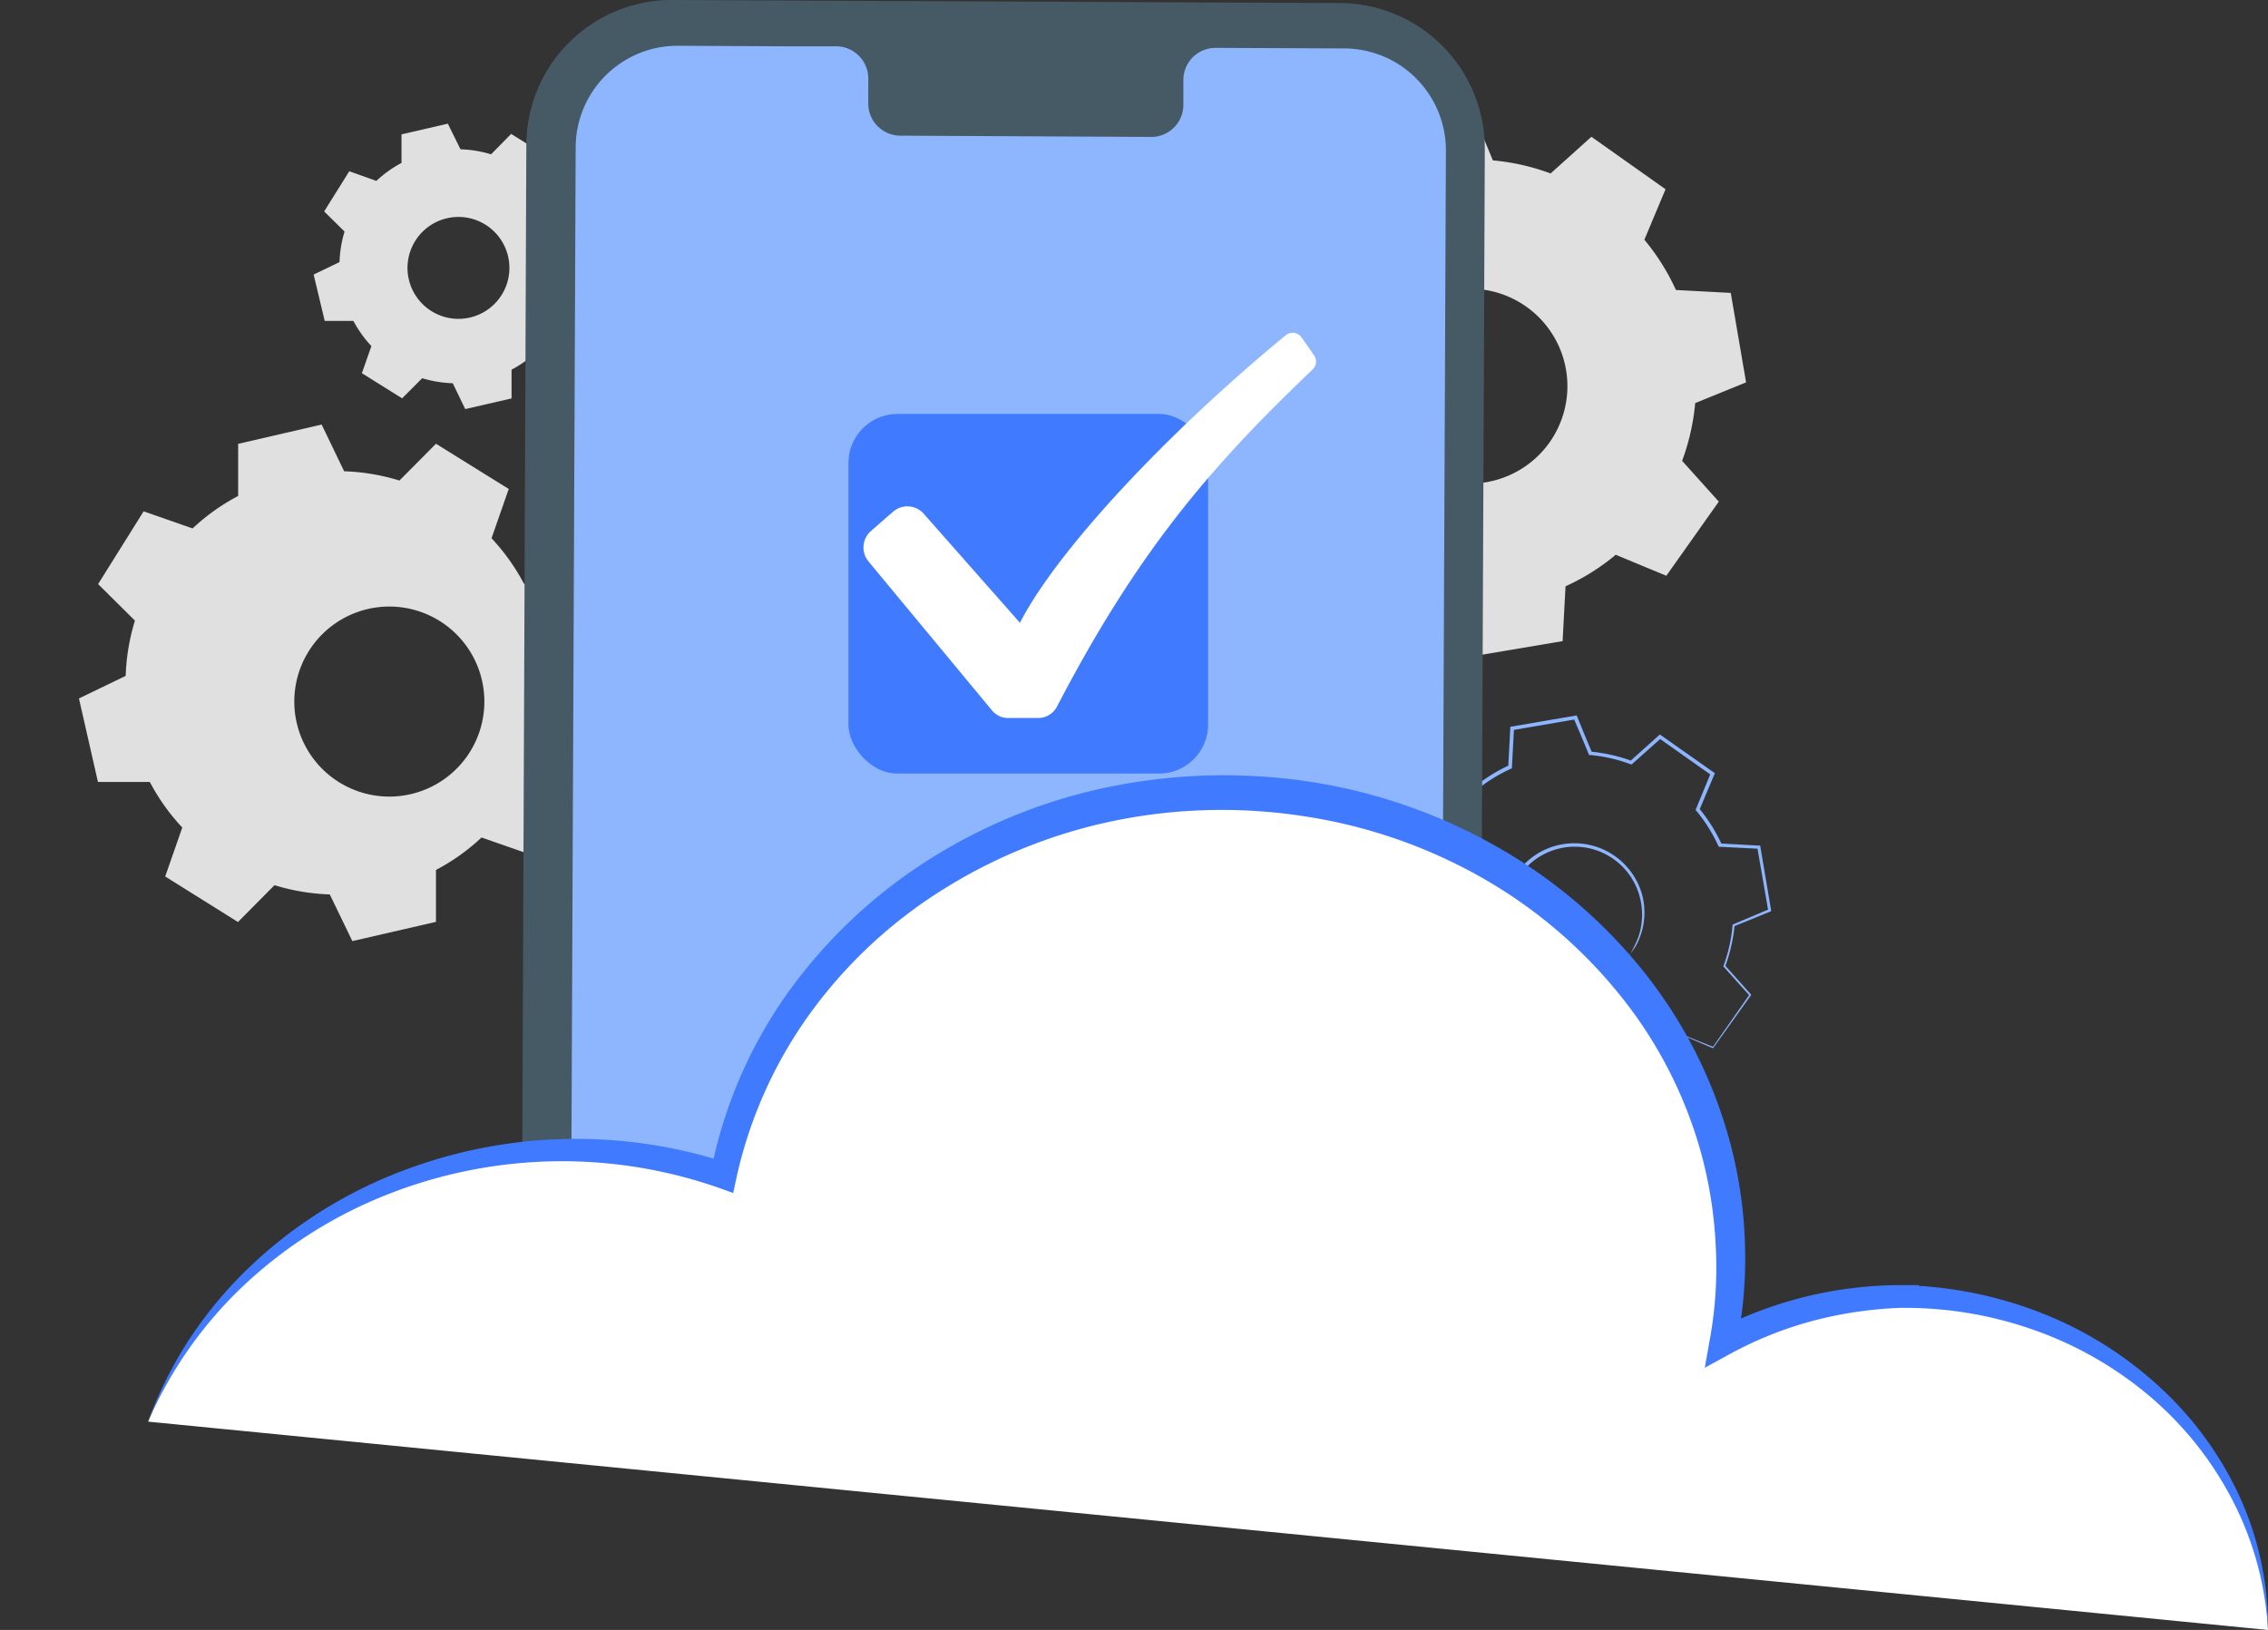 <svg xmlns="http://www.w3.org/2000/svg" viewBox="0 0 451.29 324.38"><rect x="0" y="0" width="451.29" height="324.38" fill="#333333" stroke="none"/><defs><style>.cls-1{fill:none;}.cls-2{fill:#8db6ff;}.cls-3{fill:#e0e0e0;fill-rule:evenodd;}.cls-4{fill:#455a64;}.cls-5{fill:#407bff;}.cls-6{fill:#fff;}</style></defs><title>10</title><g id="Слой_2" data-name="Слой 2"><g id="Слой_1-2" data-name="Слой 1"><path class="cls-1" d="M333.78,205.53a31.15,31.15,0,0,1-7,4.44l-.42,7.74-12.59,2.16-3-7.14a31.54,31.54,0,0,1-8.13-1.84l-5.74,5.16-10.43-7.38,3-7.14a30.83,30.83,0,0,1-4.44-7l-7.72-.41-2.15-12.59,7.13-3a31.15,31.15,0,0,1,1.85-8.13l-5.17-5.74,7.39-10.47,7.13,3a31.15,31.15,0,0,1,7.05-4.44l.41-7.72,12.6-2.15,2.95,7.13a31.15,31.15,0,0,1,8.13,1.85l5.74-5.17,10.44,7.39-3,7.13a31.41,31.41,0,0,1,4.44,7l7.71.41,2.16,12.6-7.14,2.95a31.54,31.54,0,0,1-1.84,8.13l5.16,5.74-7.38,10.43-7.14-2.95Zm-9.31-15.82A13.71,13.71,0,1,0,305.36,193h0a13.7,13.7,0,0,0,19.1-3.25Z"/><path class="cls-2" d="M324.47,189.71a10.27,10.27,0,0,1-2.18,2.6,13.81,13.81,0,0,1-14.86,2.23,14,14,0,1,1,19.19-16.94,13.75,13.75,0,0,1-.42,9.19,10.39,10.39,0,0,1-1.73,2.92,29.59,29.59,0,0,0,1.45-3,13.74,13.74,0,0,0,.16-8.91,13.42,13.42,0,0,0-9.27-8.84A13.35,13.35,0,0,0,300,182.05a12.57,12.57,0,0,0,.66,3.94,12.27,12.27,0,0,0,1.7,3.44A13.61,13.61,0,0,0,307.7,194a13.42,13.42,0,0,0,6.05,1.25,13.67,13.67,0,0,0,8.34-3.12A33.68,33.68,0,0,0,324.47,189.71Z"/><path class="cls-2" d="M333.78,205.53a2.51,2.51,0,0,1,.46.16l1.36.53,5.37,2.15h-.15l7.32-10.47v.25L343,192.42l-.1-.1.05-.13a31,31,0,0,0,1.8-8.07V184l.14-.06,7.13-3-.17.31c-.69-4-1.42-8.18-2.18-12.59l.29.25-7.72-.39H342l-.08-.18a31.25,31.25,0,0,0-4.4-7l-.13-.16.08-.19c.91-2.21,1.92-4.65,2.94-7.14l.12.42-10.44-7.37h.46L324.81,152l-.17.15-.21-.07a30.87,30.87,0,0,0-8-1.82h-.23l-.09-.21c-.92-2.24-1.93-4.67-3-7.14l.43.24-12.6,2.16.32-.37c-.13,2.44-.27,5.07-.41,7.72v.24l-.21.09a31.17,31.17,0,0,0-7,4.38h0l-.4.06H293l-.22-.09-.45-.19-.9-.37-1.79-.74-3.55-1.48.47-.14-7.39,10.44v-.49l5.16,5.75.16.17-.08.22a31.5,31.5,0,0,0-1.83,8v.23l-.21.09-7.14,3,.23-.41q1.09,6.45,2.14,12.6l-.31-.33,7.72.42h.21l.09.2a30.6,30.6,0,0,0,4.38,7l.13.16-.08.19q-1.5,3.66-3,7.12l-.11-.39,10.42,7.41h-.38l5.76-5.15.12-.12.16.06a31,31,0,0,0,8,1.85h.16l.06.14c1.07,2.6,2,4.94,2.93,7.15l-.25-.14,12.6-2.1-.14.16c.18-3.08.33-5.6.46-7.71v-.08h.07a31.81,31.81,0,0,0,5.44-3.1l1.25-.92a3.91,3.91,0,0,1,.41-.3,2.44,2.44,0,0,1-.37.35c-.26.22-.66.56-1.22,1a29.8,29.8,0,0,1-5.4,3.23l.07-.11c-.1,2.11-.22,4.64-.36,7.72v.14h-.14l-12.58,2.21h-.19l-.07-.17c-.92-2.21-1.89-4.54-3-7.13l.22.16a31.24,31.24,0,0,1-8.2-1.84l.28-.05-5.73,5.18-.18.16-.19-.14-10.4-7.37-.21-.15.1-.24c.95-2.32,1.93-4.69,2.94-7.14l.06.35a31.48,31.48,0,0,1-4.5-7.12l.3.2-7.72-.4H277l-.05-.29q-1.06-6.13-2.17-12.59l0-.3.27-.11,7.14-3-.23.32a31.09,31.09,0,0,1,1.86-8.23l.07.39-5.17-5.74-.2-.23.18-.25L286,153.93l.18-.26.29.12,3.55,1.48,1.79.74.9.37.45.19.22.09.12.05h.1l-.4.06h0a31.56,31.56,0,0,1,7.14-4.49l-.23.34c.14-2.65.28-5.28.41-7.72v-.31h.31l12.6-2.16.3-.05.12.29c1,2.46,2,4.9,2.95,7.14l-.32-.23a32.24,32.24,0,0,1,8.22,1.86l-.38.08,5.75-5.16.22-.19.24.17L341,153.71l.23.16-.11.26-3,7.13,0-.35a31.84,31.84,0,0,1,4.47,7.14l-.27-.19,7.71.42h.25v.24c.75,4.42,1.46,8.63,2.13,12.6v.22l-.2.09L345,184.36l.16-.21a32.3,32.3,0,0,1-1.88,8.18l-.05-.23,5.14,5.76.11.12-.1.13-7.44,10.39-.06.08h-.09l-5.27-2.25-1.35-.6Z"/><path class="cls-3" d="M321.51,110.4a44,44,0,0,1-10,6.28l-.58,10.91-17.81,3-4.18-10.1a44.44,44.44,0,0,1-11.49-2.6l-8.12,7.3L254.61,114.8l4.18-10.09a44,44,0,0,1-6.27-10l-10.91-.58-3.05-17.81,10.09-4.17a44.59,44.59,0,0,1,2.66-11.44L244,52.6,254.4,37.81,264.48,42a44.72,44.72,0,0,1,10-6.27l.58-10.91,17.82-3,4.17,10.1a44,44,0,0,1,11.49,2.6l8.12-7.3,14.75,10.44L327.2,47.71a44.4,44.4,0,0,1,6.28,10l10.91.58,3.05,17.81-10.13,4.12a44.44,44.44,0,0,1-2.6,11.49l7.3,8.12-10.44,14.75-10.09-4.18Zm-13.2-22.33a19.39,19.39,0,1,0-27,4.62l0,0A19.4,19.4,0,0,0,308.31,88.07Z"/><path class="cls-3" d="M97.81,107.12a41.67,41.67,0,0,1,6.46,9.07h10.32l3.84,16.65-9.3,4.48a41.53,41.53,0,0,1-1.84,11l7.33,7.27-9.06,14.48-9.74-3.4a41.67,41.67,0,0,1-9.07,6.46v10.33l-16.64,3.83L65.62,178a41.94,41.94,0,0,1-11-1.84l-7.27,7.33-14.48-9.06,3.4-9.74a41.67,41.67,0,0,1-6.46-9.07H19.49L15.71,139l9.3-4.49a41.94,41.94,0,0,1,1.84-11l-7.33-7.27,9.06-14.48,9.74,3.4a41.67,41.67,0,0,1,9.07-6.46V88.33L64,84.49l4.48,9.3a41.94,41.94,0,0,1,11,1.84l7.27-7.32,14.48,9-3.4,9.74ZM77.44,120.71a18.91,18.91,0,1,0,.06,0Z"/><path class="cls-3" d="M107.87,37.12a23.58,23.58,0,0,1,3.57,5h5.72l2.12,9.22-5.15,2.48a23.22,23.22,0,0,1-1,6.08l4.05,4-5,8L106.79,70a22.89,22.89,0,0,1-5,3.57v5.72l-9.22,2.12-2.48-5.14a23.64,23.64,0,0,1-6.08-1l-4,4-8-5,1.89-5.4a23.27,23.27,0,0,1-3.58-5H64.61l-2.2-9.23,5.15-2.48a23.22,23.22,0,0,1,1-6.08l-4.06-4,5-8L74.89,36a23.27,23.27,0,0,1,5-3.58V26.74l9.22-2.13,2.52,5.1a23.22,23.22,0,0,1,6.08,1l4-4.06,8,5L107.83,37ZM96.59,44.71a10.14,10.14,0,1,0,3.22,14,10.15,10.15,0,0,0-3.22-14Z"/><path class="cls-1" d="M36.83,48a18.83,18.83,0,0,1,2.9,4.07h4.63l1.72,7.47-4.17,2a18.77,18.77,0,0,1-.82,4.93l3.28,3.26-4.06,6.48-4.37-1.54a18.83,18.83,0,0,1-4.07,2.9v4.63L24.4,84l-2-4.17A19.21,19.21,0,0,1,17.47,79l-3.26,3.29L7.72,78.19l1.52-4.37a18.79,18.79,0,0,1-2.89-4.07H1.72L0,62.29l4.17-2A19.21,19.21,0,0,1,5,55.36L1.71,52.1l4.07-6.5,4.37,1.53a18.43,18.43,0,0,1,4.06-2.9V39.62l7.46-1.72,2,4.17a19.19,19.19,0,0,1,4.93.82l3.26-3.28,6.5,4.06ZM27.7,54.15a8.22,8.22,0,1,0,2.61,11.33A8.22,8.22,0,0,0,27.7,54.15Z"/><path class="cls-4" d="M294.4,276.93l1.05-247.22v0A28.94,28.94,0,0,0,266.65.61L133.79,0h0a28.94,28.94,0,0,0-29.06,28.82l-1,248.11Z"/><path class="cls-2" d="M286.65,279.54l.24-57.22L287.71,30a20.29,20.29,0,0,0-20.2-20.36l-25.76-.11a6.39,6.39,0,0,0-6.28,6.5v4.68a6.39,6.39,0,0,1-6.24,6.54h-.06L179,27a6.41,6.41,0,0,1-6.23-6.57V15.79a6.41,6.41,0,0,0-6.23-6.57h-9.06L134.9,9.11a20.27,20.27,0,0,0-20.35,20.15l-1.06,250.28Z"/><rect class="cls-5" x="168.82" y="82.38" width="71.57" height="71.57" rx="9.76"/><path class="cls-5" d="M198.18,178.1a1.33,1.33,0,1,1-1.33-1.33h0a1.32,1.32,0,0,1,1.33,1.31Z"/><path class="cls-6" d="M451.29,324.38c-.88-36.28-32.51-65.49-71.78-66.3V258a77.92,77.92,0,0,0-36.65,9.09,83.88,83.88,0,0,0,1.53-16c0-51.56-45.18-93.39-101-93.42-48.7,0-90.5,32-99.43,76.25-46.25-15.68-97.5,6.25-114.48,49"/><path class="cls-5" d="M451.29,324.38a63.86,63.86,0,0,0-7-25.69A68.33,68.33,0,0,0,427.91,278a73.43,73.43,0,0,0-22.71-13.15,77,77,0,0,0-25.73-4.57H377.3l0-2.24V258l2.25,2.24a79.86,79.86,0,0,0-18.29,2.48,74.44,74.44,0,0,0-17.09,6.77l-4.95,2.71,1-5.62a79.23,79.23,0,0,0,1.19-18.32,85.26,85.26,0,0,0-2.74-18.12,86.69,86.69,0,0,0-16.6-32.43,96.17,96.17,0,0,0-28-23.49,102.66,102.66,0,0,0-34.67-11.79,107,107,0,0,0-36.66.71,103.26,103.26,0,0,0-34.15,13.29,94.47,94.47,0,0,0-27,24.71,88.13,88.13,0,0,0-15.07,33.34l-.63,2.94-2.78-1a94.53,94.53,0,0,0-65.57,1.12,89.56,89.56,0,0,0-28.49,17.77,82.46,82.46,0,0,0-19.58,27.59,80.9,80.9,0,0,1,7.57-15.4A82.86,82.86,0,0,1,47.78,254a90.23,90.23,0,0,1,28.53-19.46,97.08,97.08,0,0,1,68.5-3.09l-3.42,2a91.89,91.89,0,0,1,15.32-35.81,101,101,0,0,1,28.42-26.75,106.85,106.85,0,0,1,36.29-14.43,114,114,0,0,1,39-.92,108.33,108.33,0,0,1,37,12.72,101.56,101.56,0,0,1,29.81,25.31,93.2,93.2,0,0,1,17.35,35.05,88.87,88.87,0,0,1,2.65,19.46,85.45,85.45,0,0,1-1.7,19.54l-3.94-2.91a79.77,79.77,0,0,1,37.92-8.95l2.29,0,0,2.21v.06l-2.2-2.24a80.9,80.9,0,0,1,26.94,5.64,75.18,75.18,0,0,1,23.18,14.58,68.51,68.51,0,0,1,16,22A62.76,62.76,0,0,1,451.29,324.38Z"/><path class="cls-6" d="M259,67.17a2.16,2.16,0,0,0-3-.57l-.15.11c-23.65,19.46-45.5,42.82-52.9,57.23l-19.14-21.69a4.35,4.35,0,0,0-6.14-.39l-4.37,3.82a4.36,4.36,0,0,0-.48,6.06l24.57,29.64a4.16,4.16,0,0,0,3.21,1.51h6a4.22,4.22,0,0,0,3.71-2.26c15.64-30,29.73-47,50.88-67.1a2.16,2.16,0,0,0,.31-2.78Z"/></g></g></svg>